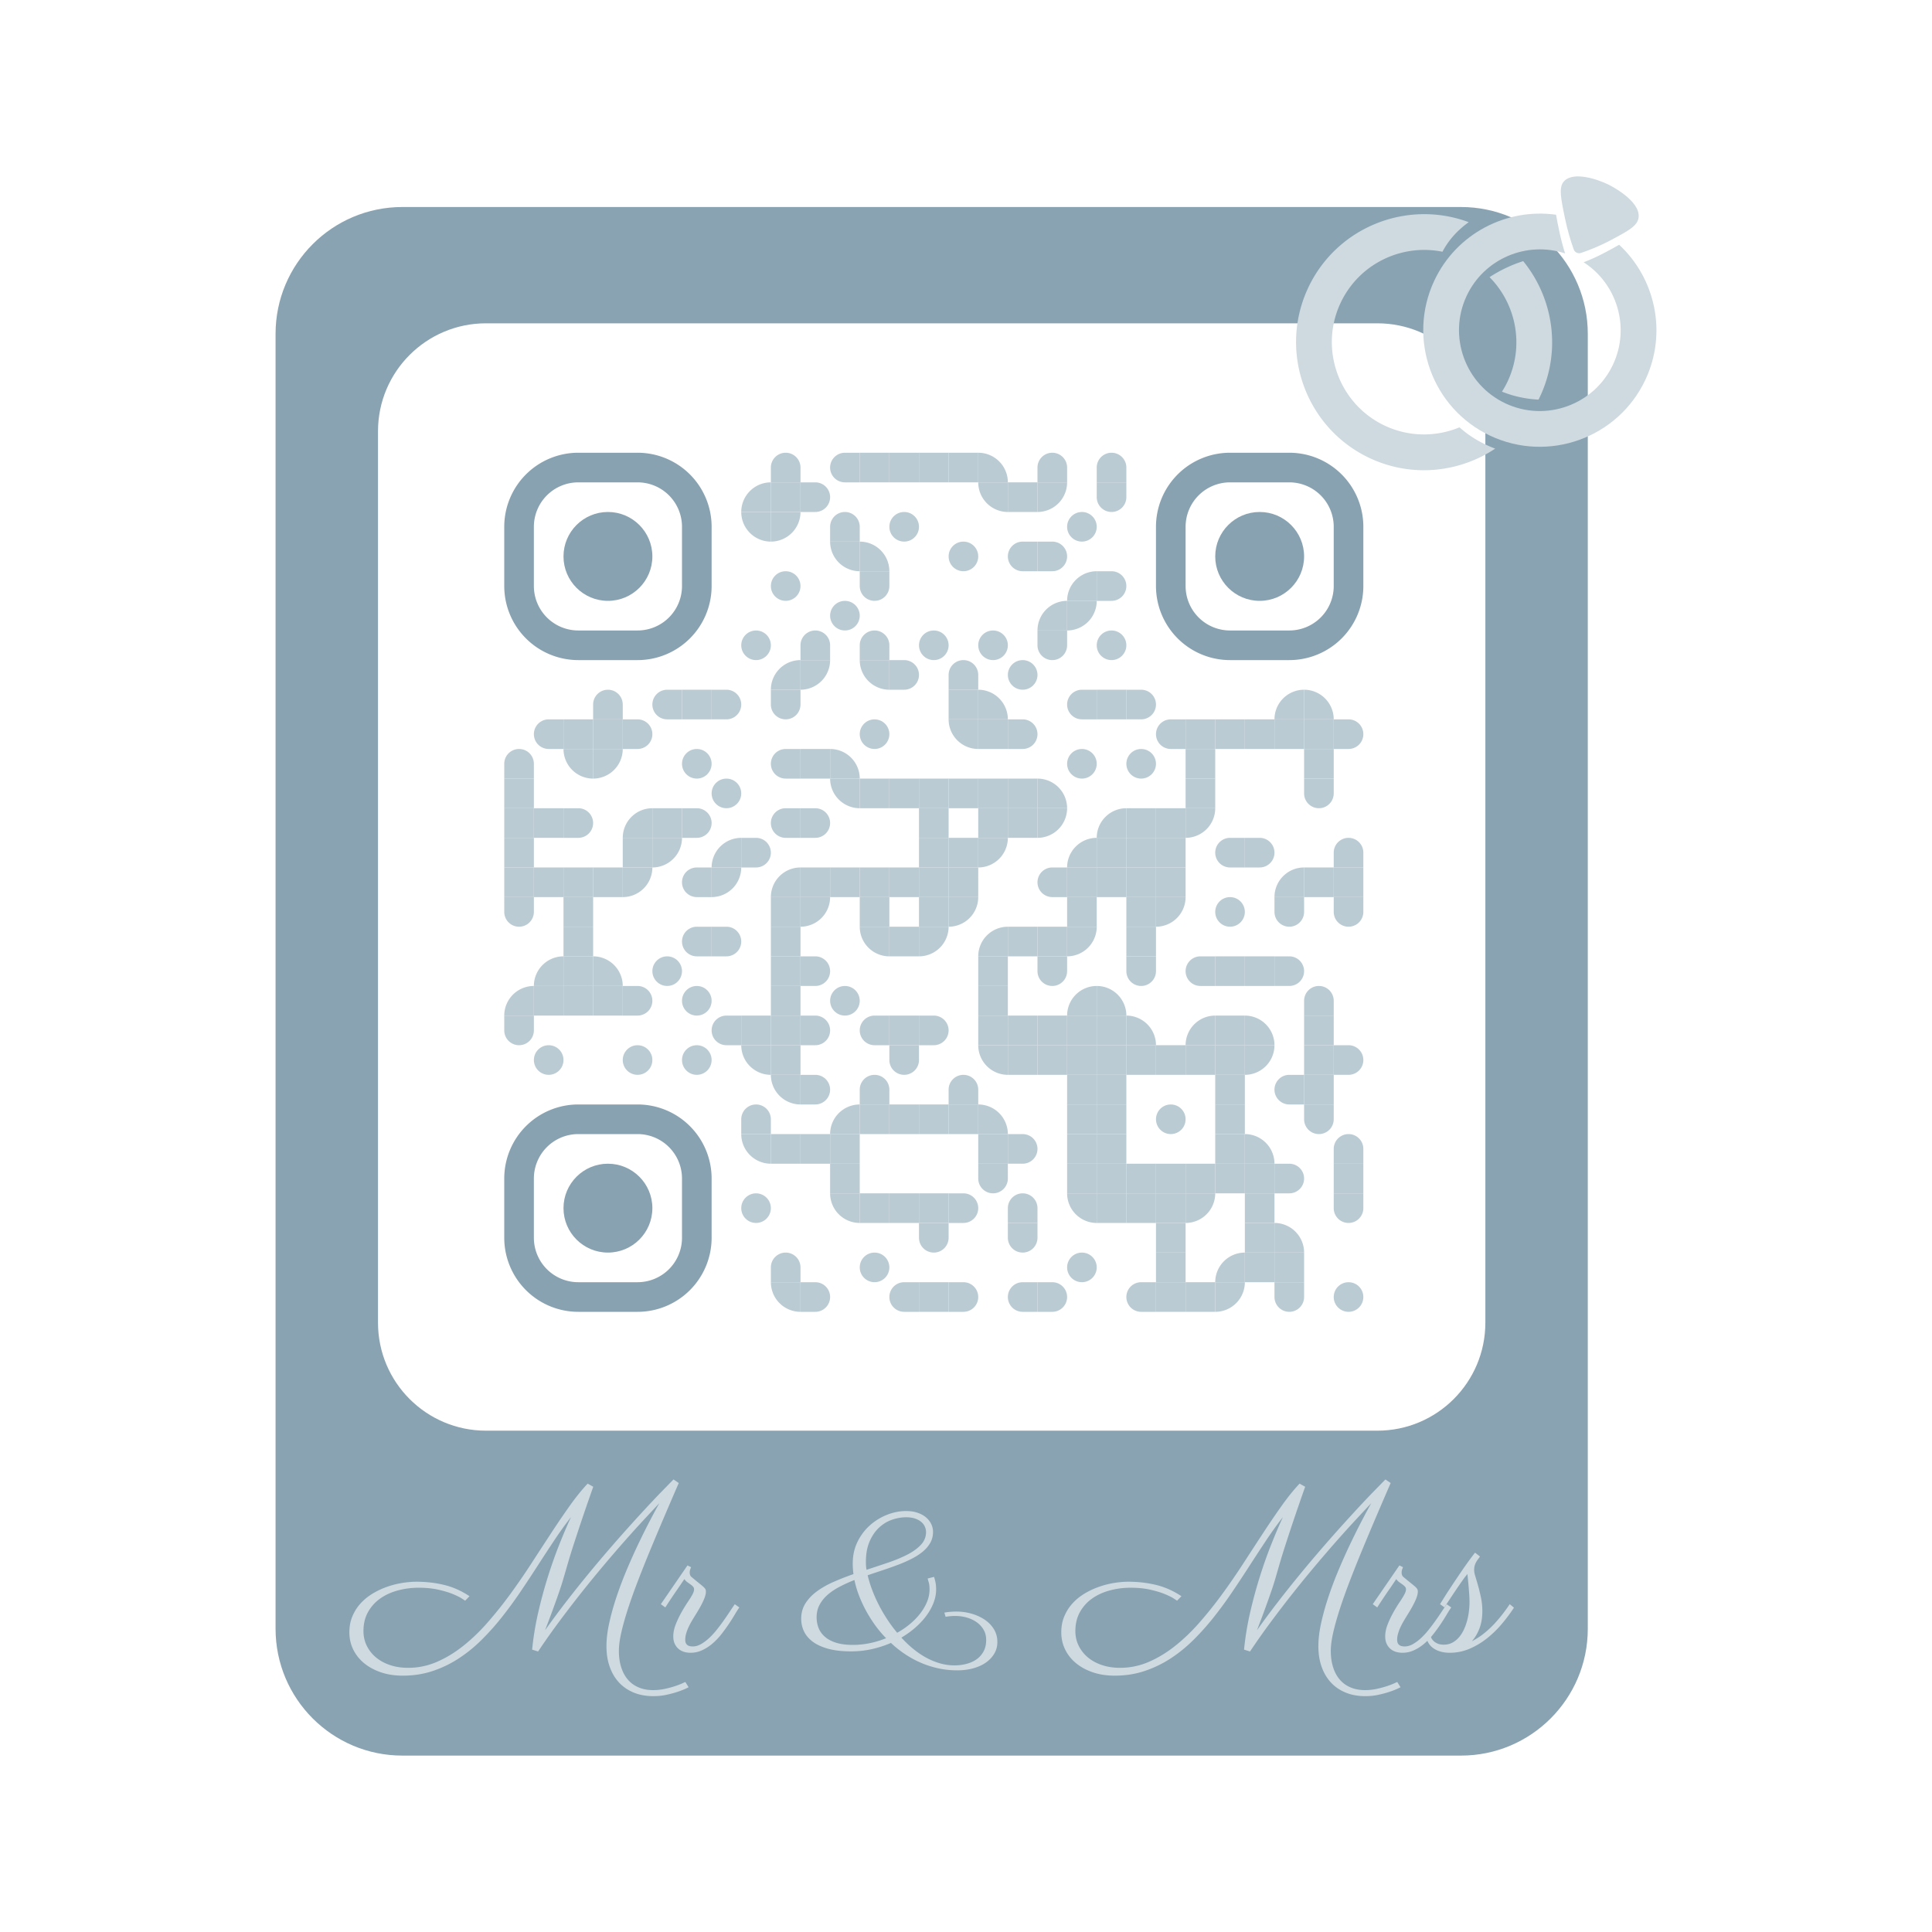 <svg id="svgQrWrapper" viewBox="0 0 300 300" xmlns="http://www.w3.org/2000/svg" xmlns:xlink="http://www.w3.org/1999/xlink" width="300" height="300" style="width: 100%; height: 100%; background-color: rgb(255, 255, 255);"><svg xmlns="http://www.w3.org/2000/svg" viewBox="0 0 1500 1500" width="300" height="300" fill="none"><g><defs><style>.cls-6wed1{fill:#cedae0}</style></defs><path d="M1134.28 160.72H312.43c-54.39 0-98.48 44.09-98.48 98.48v1005.36c0 54.39 44.09 98.48 98.48 98.48h821.85c54.39 0 98.48-44.09 98.48-98.48V259.2c0-54.39-44.09-98.48-98.48-98.48Zm18.95 866.21c0 46.31-37.53 83.84-83.83 83.84H377.32c-46.31 0-83.84-37.53-83.84-83.84V334.85c0-46.3 37.53-83.83 83.84-83.83h692.08c46.3 0 83.83 37.53 83.83 83.83v692.08Z" style="fill: rgb(137, 163, 178);"></path><path d="M534.63 1309.97c-.19.12-1.06.54-2.61 1.26s-3.58 1.5-6.09 2.34c-2.51.84-5.38 1.6-8.6 2.29-3.22.69-6.57 1.03-10.05 1.03-5.67 0-10.76-.93-15.27-2.78-4.51-1.86-8.33-4.48-11.45-7.86-3.13-3.38-5.53-7.46-7.2-12.22-1.68-4.76-2.51-10.05-2.51-15.85s.74-11.69 2.22-18.37c1.48-6.68 3.41-13.55 5.8-20.62 2.38-7.07 5.07-14.13 8.07-21.2 3-7.07 6.02-13.79 9.09-20.17 3.06-6.38 5.98-12.22 8.75-17.52 2.77-5.3 5.15-9.72 7.15-13.25-3.61 3.83-7.73 8.25-12.37 13.25-4.64 5-9.59 10.48-14.84 16.44-5.25 5.96-10.71 12.31-16.38 19.04a929.464 929.464 0 0 0-17.16 21.02 887.793 887.793 0 0 0-17.16 22.37 572.186 572.186 0 0 0-16.24 23.04l-4.64-1.44c.97-9.76 2.56-19.45 4.78-29.06s4.74-18.86 7.54-27.76c2.8-8.89 5.77-17.25 8.89-25.06 3.12-7.82 6.1-14.81 8.94-20.97-4.32 5.51-8.62 11.48-12.9 17.92-4.29 6.44-8.62 13.06-13 19.85-4.38 6.8-8.89 13.62-13.53 20.48-4.64 6.86-9.47 13.44-14.5 19.76a196.105 196.105 0 0 1-15.9 17.7c-5.57 5.48-11.5 10.24-17.78 14.28a87.485 87.485 0 0 1-20.1 9.57c-7.12 2.34-14.74 3.5-22.86 3.5-6.25 0-11.92-.87-17.01-2.61-5.09-1.74-9.46-4.12-13.1-7.14-3.64-3.02-6.44-6.57-8.41-10.64-1.96-4.07-2.95-8.47-2.95-13.2s.79-8.79 2.37-12.53 3.69-7.07 6.33-9.97c2.64-2.9 5.72-5.42 9.23-7.55 3.51-2.13 7.2-3.88 11.07-5.25 3.87-1.38 7.78-2.39 11.74-3.05 3.96-.66 7.75-.99 11.36-.99 7.47 0 14.63.82 21.46 2.47 6.83 1.65 13.4 4.57 19.72 8.76l-3.38 3.5c-.06-.06-.9-.61-2.51-1.66-1.61-1.05-3.93-2.2-6.96-3.46-3.03-1.26-6.78-2.39-11.26-3.41-4.48-1.02-9.59-1.53-15.32-1.53s-10.91.69-16.09 2.07c-5.19 1.38-9.76 3.46-13.72 6.24a31.756 31.756 0 0 0-9.52 10.51c-2.38 4.22-3.58 9.18-3.58 14.87 0 4.07.85 7.85 2.56 11.32 1.71 3.47 4.07 6.48 7.1 9.03 3.03 2.54 6.67 4.54 10.92 5.97 4.25 1.44 8.96 2.16 14.11 2.16 7.73 0 15.14-1.53 22.23-4.58s13.92-7.19 20.49-12.4c6.57-5.21 12.9-11.29 18.99-18.24a315.72 315.72 0 0 0 17.59-22.01c5.64-7.73 11.1-15.66 16.38-23.8 5.28-8.14 10.41-16 15.37-23.58 4.96-7.58 9.79-14.67 14.5-21.29 4.7-6.62 9.31-12.32 13.82-17.11l4.35 2.43c-2.84 8.03-5.28 15.08-7.35 21.15-2.06 6.08-3.85 11.42-5.36 16.03-1.51 4.61-2.8 8.59-3.87 11.95-1.06 3.35-1.98 6.35-2.75 8.98-.77 2.64-1.47 5.02-2.08 7.14-.61 2.13-1.22 4.24-1.84 6.33-.61 2.1-1.3 4.31-2.08 6.65-.77 2.34-1.71 5.05-2.8 8.13-1.1 3.09-2.38 6.65-3.87 10.69-1.48 4.04-3.29 8.82-5.41 14.33 5.41-7.6 10.97-15.09 16.67-22.46 5.7-7.37 11.39-14.49 17.06-21.38 5.67-6.89 11.23-13.47 16.67-19.76 5.44-6.29 10.6-12.13 15.46-17.52 4.86-5.39 9.34-10.29 13.43-14.69s7.65-8.16 10.68-11.27c3.03-3.11 5.4-5.54 7.1-7.28 1.71-1.74 2.59-2.63 2.66-2.69l4.06 2.78c-3.8 8.74-7.57 17.5-11.31 26.27s-7.33 17.32-10.78 25.65c-3.45 8.32-6.65 16.35-9.62 24.07-2.96 7.73-5.54 14.96-7.73 21.69-2.19 6.74-3.91 12.88-5.17 18.41-1.26 5.54-1.88 10.29-1.88 14.24 0 4.67.6 8.89 1.79 12.67 1.19 3.77 2.91 6.98 5.17 9.61 2.25 2.63 5.04 4.66 8.36 6.06 3.32 1.41 7.07 2.11 11.26 2.11 3.16 0 6.23-.33 9.23-.99 3-.66 5.65-1.38 7.97-2.16 2.32-.78 4.19-1.5 5.61-2.16 1.42-.66 2.16-.99 2.22-.99l2.51 4.04Z" class="cls-6wed1"></path><path d="M574.04 1247.99c-.97 1.32-2.11 3.1-3.43 5.34-1.32 2.25-2.85 4.67-4.59 7.28-1.74 2.61-3.66 5.25-5.75 7.95a51.642 51.642 0 0 1-6.86 7.28 35.372 35.372 0 0 1-8.07 5.3c-2.9 1.38-5.99 2.07-9.28 2.07-1.8 0-3.51-.26-5.12-.76-1.61-.51-3.03-1.3-4.25-2.38-1.22-1.08-2.19-2.41-2.9-4-.71-1.59-1.06-3.46-1.06-5.61 0-2.93.63-6 1.88-9.21 1.26-3.2 2.72-6.3 4.4-9.3 1.67-2.99 3.35-5.73 5.03-8.22 1.67-2.48 2.9-4.48 3.67-5.97.77-1.5 1.16-2.78 1.16-3.86 0-.78-.27-1.47-.82-2.07-.55-.6-1.22-1.18-2.03-1.75-.81-.57-1.64-1.17-2.51-1.8a8.448 8.448 0 0 1-2.17-2.29c-1.61 2.4-3.25 4.82-4.93 7.28-1.48 2.1-3.09 4.45-4.83 7.05-1.74 2.61-3.42 5.17-5.03 7.68l-3.48-2.52 20.68-30.09 2.8 1.35c-.13.36-.34.93-.63 1.71-.29.78-.43 1.62-.43 2.52 0 .66.11 1.3.34 1.93.23.63.69 1.21 1.4 1.75 2.58 2.16 4.61 3.82 6.09 4.99 1.48 1.17 2.56 2.1 3.24 2.78.68.69 1.09 1.26 1.26 1.71.16.45.24 1.03.24 1.75s-.13 1.59-.39 2.61c-.26 1.02-.69 2.25-1.3 3.68-.61 1.44-1.45 3.13-2.51 5.08-1.06 1.95-2.4 4.21-4.01 6.78-.97 1.56-1.92 3.13-2.85 4.72-.93 1.59-1.77 3.19-2.51 4.81a32.79 32.79 0 0 0-1.79 4.85c-.45 1.62-.68 3.17-.68 4.67 0 1.14.18 2.05.53 2.74.35.69.82 1.21 1.4 1.57s1.21.6 1.88.72c.68.12 1.34.18 1.98.18 2.13 0 4.24-.58 6.33-1.75s4.16-2.68 6.19-4.54c2.03-1.86 3.99-3.97 5.9-6.33 1.9-2.36 3.72-4.77 5.46-7.23 1.74-2.45 3.35-4.81 4.83-7.05 1.48-2.25 2.8-4.21 3.96-5.88l3.58 2.52ZM733.18 1252.03c3.09-.54 6.22-.81 9.38-.81 3.99 0 7.89.54 11.69 1.62s7.2 2.62 10.2 4.63c3 2.01 5.4 4.48 7.2 7.41 1.8 2.93 2.71 6.26 2.71 9.97 0 3.29-.79 6.29-2.37 8.98-1.58 2.69-3.75 5.01-6.52 6.96-2.77 1.95-6.06 3.44-9.86 4.49-3.8 1.05-7.93 1.57-12.37 1.57-5.16 0-10.1-.52-14.84-1.57s-9.25-2.5-13.53-4.36a77.552 77.552 0 0 1-12.27-6.69c-3.9-2.61-7.52-5.49-10.87-8.67-4.7 2.04-9.65 3.64-14.84 4.81-5.19 1.17-10.58 1.75-16.19 1.75-6.9 0-12.79-.67-17.69-2.02-4.9-1.35-8.89-3.17-11.98-5.48-3.09-2.3-5.36-4.99-6.81-8.04-1.45-3.05-2.17-6.32-2.17-9.79 0-4.49 1.11-8.49 3.33-11.99s5.2-6.62 8.94-9.34c3.74-2.72 8.05-5.17 12.95-7.32 4.9-2.16 10.02-4.16 15.37-6.02-.39-2.75-.58-5.48-.58-8.17 0-6.17 1.22-11.77 3.67-16.8 2.45-5.03 5.65-9.31 9.62-12.85a44.49 44.49 0 0 1 13.34-8.22c4.93-1.95 9.87-2.92 14.84-2.92 3.16 0 6.02.42 8.6 1.26 2.58.84 4.77 1.99 6.57 3.46 1.8 1.47 3.2 3.19 4.2 5.17s1.5 4.07 1.5 6.29c0 3.11-.69 5.91-2.08 8.4-1.39 2.49-3.29 4.75-5.7 6.78-2.42 2.04-5.25 3.89-8.51 5.57-3.25 1.68-6.77 3.23-10.54 4.67-3.77 1.44-7.68 2.83-11.74 4.18-4.06 1.35-8.12 2.71-12.18 4.09.77 3.35 1.85 6.92 3.24 10.69 1.38 3.77 3.04 7.59 4.98 11.45 1.93 3.86 4.14 7.71 6.62 11.54 2.48 3.83 5.17 7.49 8.07 10.96 3.67-2.04 7.04-4.34 10.1-6.92 3.06-2.57 5.7-5.31 7.93-8.22 2.22-2.9 3.96-5.91 5.22-9.03 1.26-3.11 1.88-6.26 1.88-9.43 0-2.39-.23-4.31-.68-5.75-.45-1.44-.71-2.36-.77-2.78l4.93-1.26c.26.66.6 1.86 1.01 3.59.42 1.74.63 3.83.63 6.29 0 3.29-.64 6.65-1.93 10.06s-3.11 6.74-5.46 9.97c-2.35 3.23-5.19 6.32-8.51 9.25-3.32 2.93-7.01 5.6-11.07 7.99 2.83 3.11 5.85 5.99 9.04 8.62s6.52 4.91 10 6.83a52.78 52.78 0 0 0 10.78 4.49c3.7 1.08 7.52 1.62 11.45 1.62 3.22 0 6.31-.39 9.28-1.17 2.96-.78 5.57-1.96 7.83-3.55 2.25-1.59 4.06-3.62 5.41-6.11 1.35-2.49 2.03-5.43 2.03-8.85 0-3.05-.68-5.73-2.03-8.04-1.35-2.3-3.16-4.25-5.41-5.84-2.26-1.59-4.82-2.78-7.68-3.59-2.87-.81-5.85-1.21-8.94-1.21-1.35 0-2.66.06-3.91.18-1.26.12-2.43.27-3.53.45l-.97-3.23Zm-69.78-25.33c-4.06 1.62-7.88 3.35-11.45 5.21-3.58 1.86-6.69 3.94-9.33 6.24-2.64 2.31-4.74 4.9-6.28 7.77s-2.32 6.11-2.32 9.7c0 3.05.53 5.88 1.59 8.49 1.06 2.61 2.74 4.88 5.03 6.83 2.29 1.95 5.2 3.46 8.75 4.54 3.54 1.08 7.8 1.62 12.76 1.62 4.38 0 8.76-.45 13.14-1.35 4.38-.9 8.6-2.19 12.66-3.86-3.22-3.29-6.15-6.8-8.8-10.51-2.64-3.71-4.99-7.5-7.06-11.36-2.06-3.86-3.83-7.75-5.32-11.68-1.48-3.92-2.61-7.8-3.38-11.63Zm55.57-37.28c0-1.38-.31-2.75-.92-4.13-.61-1.38-1.55-2.61-2.8-3.68s-2.87-1.95-4.83-2.61c-1.97-.66-4.27-.99-6.91-.99-3.61 0-7.27.64-10.97 1.93-3.71 1.29-7.06 3.32-10.05 6.11s-5.45 6.38-7.35 10.78c-1.9 4.4-2.85 9.69-2.85 15.85 0 .96.03 1.95.1 2.96.06 1.02.19 2.07.39 3.14 5.86-1.92 11.57-3.82 17.11-5.7 5.54-1.89 10.47-3.95 14.79-6.2 4.32-2.25 7.78-4.77 10.39-7.59 2.61-2.81 3.91-6.11 3.91-9.88ZM1087.36 1309.97c-.19.12-1.06.54-2.61 1.26-1.55.72-3.58 1.5-6.09 2.34-2.51.84-5.38 1.6-8.6 2.29-3.22.69-6.57 1.03-10.05 1.03-5.67 0-10.76-.93-15.27-2.78-4.51-1.86-8.33-4.48-11.45-7.86-3.13-3.38-5.53-7.46-7.2-12.22-1.68-4.76-2.51-10.05-2.51-15.85s.74-11.69 2.22-18.37c1.48-6.68 3.41-13.55 5.8-20.62 2.38-7.07 5.07-14.13 8.07-21.2 3-7.07 6.02-13.79 9.09-20.17 3.06-6.38 5.98-12.22 8.75-17.52 2.77-5.3 5.15-9.72 7.15-13.25-3.61 3.83-7.73 8.25-12.37 13.25-4.64 5-9.59 10.48-14.84 16.44-5.25 5.96-10.71 12.31-16.38 19.04a929.464 929.464 0 0 0-17.16 21.02 887.793 887.793 0 0 0-17.16 22.37 572.186 572.186 0 0 0-16.24 23.04l-4.64-1.44c.97-9.76 2.56-19.45 4.78-29.06s4.74-18.86 7.54-27.76c2.8-8.89 5.77-17.25 8.89-25.06 3.12-7.82 6.1-14.81 8.94-20.97-4.32 5.51-8.62 11.48-12.9 17.92-4.29 6.44-8.62 13.06-13 19.85-4.38 6.8-8.89 13.62-13.53 20.48-4.64 6.86-9.47 13.44-14.5 19.76a196.105 196.105 0 0 1-15.9 17.7c-5.57 5.48-11.5 10.24-17.78 14.28a87.485 87.485 0 0 1-20.1 9.57c-7.12 2.34-14.74 3.5-22.86 3.5-6.25 0-11.92-.87-17.01-2.61-5.09-1.74-9.46-4.12-13.1-7.14-3.64-3.02-6.44-6.57-8.41-10.64-1.96-4.07-2.95-8.47-2.95-13.2s.79-8.79 2.37-12.53 3.69-7.07 6.33-9.97c2.64-2.9 5.72-5.42 9.23-7.55 3.51-2.13 7.2-3.88 11.07-5.25 3.87-1.38 7.78-2.39 11.74-3.05 3.96-.66 7.75-.99 11.36-.99 7.47 0 14.63.82 21.46 2.47 6.83 1.65 13.4 4.57 19.72 8.76l-3.38 3.5c-.06-.06-.9-.61-2.51-1.66-1.61-1.05-3.93-2.2-6.96-3.46-3.03-1.26-6.78-2.39-11.26-3.41-4.48-1.02-9.59-1.53-15.32-1.53s-10.91.69-16.09 2.07c-5.19 1.38-9.76 3.46-13.72 6.24a31.756 31.756 0 0 0-9.52 10.51c-2.38 4.22-3.58 9.18-3.58 14.87 0 4.07.85 7.85 2.56 11.32 1.71 3.47 4.07 6.48 7.1 9.03 3.03 2.54 6.67 4.54 10.92 5.97 4.25 1.44 8.96 2.16 14.11 2.16 7.73 0 15.14-1.53 22.23-4.58s13.92-7.19 20.49-12.4c6.57-5.21 12.9-11.29 18.99-18.24a315.72 315.72 0 0 0 17.59-22.01c5.64-7.73 11.1-15.66 16.38-23.8 5.28-8.14 10.41-16 15.37-23.58 4.96-7.58 9.79-14.67 14.5-21.29 4.7-6.62 9.31-12.32 13.82-17.11l4.35 2.43c-2.84 8.03-5.28 15.08-7.35 21.15-2.06 6.08-3.85 11.42-5.36 16.03-1.51 4.61-2.8 8.59-3.87 11.95-1.06 3.35-1.98 6.35-2.75 8.98-.77 2.64-1.47 5.02-2.08 7.14-.61 2.13-1.22 4.24-1.84 6.33-.61 2.1-1.3 4.31-2.08 6.65s-1.71 5.05-2.8 8.13c-1.1 3.09-2.38 6.65-3.87 10.69-1.48 4.04-3.29 8.82-5.41 14.33 5.41-7.6 10.97-15.09 16.67-22.46 5.7-7.37 11.39-14.49 17.06-21.38 5.67-6.89 11.23-13.47 16.67-19.76 5.44-6.29 10.6-12.13 15.46-17.52 4.86-5.39 9.34-10.29 13.43-14.69s7.65-8.16 10.68-11.27c3.03-3.11 5.4-5.54 7.1-7.28 1.71-1.74 2.59-2.63 2.66-2.69l4.06 2.78c-3.8 8.74-7.57 17.5-11.31 26.27s-7.33 17.32-10.78 25.65c-3.45 8.32-6.65 16.35-9.62 24.07-2.96 7.73-5.54 14.96-7.73 21.69-2.19 6.74-3.91 12.88-5.17 18.41-1.26 5.54-1.88 10.29-1.88 14.24 0 4.67.6 8.89 1.79 12.67 1.19 3.77 2.91 6.98 5.17 9.61 2.25 2.63 5.04 4.66 8.36 6.06 3.32 1.41 7.07 2.11 11.26 2.11 3.16 0 6.23-.33 9.23-.99 3-.66 5.65-1.38 7.97-2.16 2.32-.78 4.19-1.5 5.61-2.16 1.42-.66 2.16-.99 2.22-.99l2.51 4.04Z" class="cls-6wed1"></path><path d="M1126.77 1247.99c-.97 1.32-2.11 3.1-3.43 5.34-1.32 2.25-2.85 4.67-4.59 7.28-1.74 2.61-3.66 5.25-5.75 7.95a51.642 51.642 0 0 1-6.86 7.28 35.372 35.372 0 0 1-8.07 5.3c-2.9 1.38-5.99 2.07-9.28 2.07-1.8 0-3.51-.26-5.12-.76-1.61-.51-3.03-1.3-4.25-2.38-1.22-1.08-2.19-2.41-2.9-4-.71-1.59-1.06-3.46-1.06-5.61 0-2.93.63-6 1.88-9.21 1.26-3.2 2.72-6.3 4.4-9.3 1.67-2.99 3.35-5.73 5.03-8.22 1.67-2.48 2.9-4.48 3.67-5.97.77-1.5 1.16-2.78 1.16-3.86 0-.78-.27-1.47-.82-2.07-.55-.6-1.22-1.18-2.03-1.75-.81-.57-1.64-1.17-2.51-1.8s-1.59-1.39-2.17-2.29c-1.61 2.4-3.25 4.82-4.93 7.28-1.48 2.1-3.09 4.45-4.83 7.05-1.74 2.61-3.42 5.17-5.03 7.68l-3.48-2.52 20.68-30.09 2.8 1.35c-.13.36-.34.93-.63 1.71-.29.78-.43 1.62-.43 2.52 0 .66.11 1.3.34 1.93.23.63.69 1.21 1.4 1.75 2.58 2.16 4.61 3.82 6.09 4.99 1.48 1.17 2.56 2.1 3.24 2.78.68.69 1.09 1.26 1.26 1.71.16.45.24 1.03.24 1.75s-.13 1.59-.39 2.61c-.26 1.02-.69 2.25-1.3 3.68-.61 1.44-1.45 3.13-2.51 5.08-1.06 1.95-2.4 4.21-4.01 6.78-.97 1.56-1.92 3.13-2.85 4.72-.93 1.59-1.77 3.19-2.51 4.81a32.79 32.79 0 0 0-1.79 4.85c-.45 1.62-.68 3.17-.68 4.67 0 1.14.18 2.05.53 2.74.35.69.82 1.21 1.4 1.57s1.21.6 1.88.72c.68.12 1.34.18 1.98.18 2.13 0 4.24-.58 6.33-1.75s4.16-2.68 6.19-4.54c2.03-1.86 3.99-3.97 5.9-6.33 1.9-2.36 3.72-4.77 5.46-7.23 1.74-2.45 3.35-4.81 4.83-7.05 1.48-2.25 2.8-4.21 3.96-5.88l3.58 2.52Z" class="cls-6wed1"></path><path d="M1147.82 1210.22c-.52.63-1.01 1.35-1.5 2.16-.48.81-.9 1.75-1.26 2.83-.35 1.08-.53 2.37-.53 3.86 0 1.26.34 2.96 1.01 5.12.68 2.16 1.4 4.63 2.17 7.41.77 2.78 1.5 5.81 2.17 9.07.68 3.26 1.01 6.63 1.01 10.11 0 5.09-.74 9.58-2.22 13.47-1.48 3.89-3.45 7.22-5.9 9.97 5.03-2.52 9.96-6.12 14.79-10.82 4.83-4.7 9.7-10.67 14.59-17.92l3.29 2.69c-2.77 4.25-5.91 8.46-9.42 12.62-3.51 4.16-7.36 7.9-11.55 11.23-4.19 3.32-8.7 6.02-13.53 8.08s-9.96 3.1-15.37 3.1c-4.83 0-8.91-1.06-12.23-3.19-3.32-2.13-5.36-5.31-6.14-9.57l3.48-.63c0 .36.18.94.53 1.75.35.81.92 1.6 1.69 2.38.77.78 1.82 1.47 3.14 2.07 1.32.6 2.95.9 4.88.9 2.58 0 4.86-.55 6.86-1.66 2-1.11 3.74-2.56 5.22-4.36 1.48-1.8 2.74-3.85 3.77-6.15 1.03-2.3 1.85-4.69 2.46-7.14.61-2.45 1.05-4.85 1.3-7.19.26-2.34.39-4.46.39-6.38s-.08-4.04-.24-6.38c-.16-2.34-.34-4.57-.53-6.69-.19-2.13-.37-3.98-.53-5.57-.16-1.59-.24-2.62-.24-3.1v-.18c-.84.84-1.84 2.07-3 3.68s-2.4 3.38-3.72 5.3c-1.32 1.92-2.64 3.86-3.96 5.84-1.32 1.98-2.51 3.77-3.58 5.39s-1.93 2.95-2.61 4c-.68 1.05-1.01 1.6-1.01 1.66l-3.48-2.52c.06-.06.87-1.35 2.42-3.86 1.55-2.52 3.59-5.7 6.14-9.57 2.54-3.86 5.43-8.14 8.65-12.85a298.4 298.4 0 0 1 9.96-13.7l3.87 2.96c-.32.54-.74 1.12-1.26 1.75ZM1133.16 331.76c-18.01 7.49-38.98 7.67-57.98-1.26-35.75-16.81-51.16-59.57-34.35-95.32 14.32-30.46 47.48-46.13 79.09-39.72 4.78-9.16 11.9-16.9 20.4-22.96-47.91-17.86-102.48 3.79-124.62 50.87-23.32 49.6-1.95 108.94 47.66 132.26 32.63 15.35 69.48 11.34 97.51-7.32-10.2-3.81-19.75-9.33-27.72-16.54ZM1182.61 202.75c-9.16 2.9-17.99 7.12-26.13 12.43 20.59 20.77 27.18 53 14.03 80.97-1.3 2.77-2.78 5.41-4.38 7.93 9.06 3.66 18.66 5.69 28.38 6.2.38-.77.76-1.54 1.13-2.32 16.8-35.72 10.39-76.48-13.02-105.21Z" class="cls-6wed1"></path><path d="M1257.11 190.02c-2.99 1.77-6.62 3.71-10.92 6-6.03 3.21-11.68 5.69-16.65 7.61 26.03 16.75 36.31 50.7 22.78 79.46-14.73 31.32-52.19 44.82-83.51 30.09-31.32-14.73-44.82-52.19-30.09-83.51 13.63-28.98 46.73-42.7 76.41-32.92-1.61-5.11-3.21-10.97-4.57-17.49-1.01-4.86-1.87-9.01-2.45-12.55-38.25-5.34-77.23 14.39-94.51 51.14-21.24 45.18-1.77 99.21 43.4 120.45 45.18 21.24 99.21 1.77 120.45-43.4 17.17-36.51 7.74-78.79-20.34-104.88Z" class="cls-6wed1"></path><path d="M1272.2 168.8c1.57-13-22.29-24.95-23.31-25.45-8.48-4.14-26.93-10.42-34.4-2.82-4.43 4.5-2.81 12.77.59 29.11 1.99 9.54 4.5 17.69 6.79 24.09.79 2.2 3.3 3.41 5.52 2.67 6.25-2.08 14.38-5.24 23.33-10 13.78-7.34 20.69-11.03 21.48-17.6Z" class="cls-6wed1"></path><g transform="translate(380, 340)scale(2.3)" fill="none"><svg width="300" height="300"><style>.background-color{ fill: #fff; }.dot-color{ fill: #bbcbd3; }.corners-square-color-0-0{ fill: #88a2b1; }.corners-dot-color-0-0{ fill: #88a2b1; }.corners-square-color-1-0{ fill: #88a2b1; }.corners-dot-color-1-0{ fill: #88a2b1; }.corners-square-color-0-1{ fill: #88a2b1; }.corners-dot-color-0-1{ fill: #88a2b1; }</style><defs></defs><g class="dot-color"><path d="M 5 105v 10h 5a 5 5, 0, 0, 0, 0 -10" transform="rotate(-90,10,110)"></path><rect x="5" y="115" width="10" height="10" transform="rotate(0,10,120)"></rect><rect x="5" y="125" width="10" height="10" transform="rotate(0,10,130)"></rect><rect x="5" y="135" width="10" height="10" transform="rotate(0,10,140)"></rect><rect x="5" y="145" width="10" height="10" transform="rotate(0,10,150)"></rect><path d="M 5 155v 10h 5a 5 5, 0, 0, 0, 0 -10" transform="rotate(90,10,160)"></path><path d="M 5 185v 10h 10a 10 10, 0, 0, 0, -10 -10" transform="rotate(-90,10,190)"></path><path d="M 5 195v 10h 5a 5 5, 0, 0, 0, 0 -10" transform="rotate(90,10,200)"></path><path d="M 15 95v 10h 5a 5 5, 0, 0, 0, 0 -10" transform="rotate(180,20,100)"></path><rect x="15" y="125" width="10" height="10" transform="rotate(0,20,130)"></rect><rect x="15" y="145" width="10" height="10" transform="rotate(0,20,150)"></rect><path d="M 15 175v 10h 10a 10 10, 0, 0, 0, -10 -10" transform="rotate(-90,20,180)"></path><rect x="15" y="185" width="10" height="10" transform="rotate(0,20,190)"></rect><circle cx="20" cy="210" r="5" transform="rotate(0,20,210)"></circle><rect x="25" y="95" width="10" height="10" transform="rotate(0,30,100)"></rect><path d="M 25 105v 10h 10a 10 10, 0, 0, 0, -10 -10" transform="rotate(180,30,110)"></path><path d="M 25 125v 10h 5a 5 5, 0, 0, 0, 0 -10" transform="rotate(0,30,130)"></path><rect x="25" y="145" width="10" height="10" transform="rotate(0,30,150)"></rect><rect x="25" y="155" width="10" height="10" transform="rotate(0,30,160)"></rect><rect x="25" y="165" width="10" height="10" transform="rotate(0,30,170)"></rect><rect x="25" y="175" width="10" height="10" transform="rotate(0,30,180)"></rect><rect x="25" y="185" width="10" height="10" transform="rotate(0,30,190)"></rect><path d="M 35 85v 10h 5a 5 5, 0, 0, 0, 0 -10" transform="rotate(-90,40,90)"></path><rect x="35" y="95" width="10" height="10" transform="rotate(0,40,100)"></rect><path d="M 35 105v 10h 10a 10 10, 0, 0, 0, -10 -10" transform="rotate(90,40,110)"></path><rect x="35" y="145" width="10" height="10" transform="rotate(0,40,150)"></rect><path d="M 35 175v 10h 10a 10 10, 0, 0, 0, -10 -10" transform="rotate(0,40,180)"></path><rect x="35" y="185" width="10" height="10" transform="rotate(0,40,190)"></rect><path d="M 45 95v 10h 5a 5 5, 0, 0, 0, 0 -10" transform="rotate(0,50,100)"></path><path d="M 45 125v 10h 10a 10 10, 0, 0, 0, -10 -10" transform="rotate(-90,50,130)"></path><rect x="45" y="135" width="10" height="10" transform="rotate(0,50,140)"></rect><path d="M 45 145v 10h 10a 10 10, 0, 0, 0, -10 -10" transform="rotate(90,50,150)"></path><path d="M 45 185v 10h 5a 5 5, 0, 0, 0, 0 -10" transform="rotate(0,50,190)"></path><circle cx="50" cy="210" r="5" transform="rotate(0,50,210)"></circle><path d="M 55 85v 10h 5a 5 5, 0, 0, 0, 0 -10" transform="rotate(180,60,90)"></path><rect x="55" y="125" width="10" height="10" transform="rotate(0,60,130)"></rect><path d="M 55 135v 10h 10a 10 10, 0, 0, 0, -10 -10" transform="rotate(90,60,140)"></path><circle cx="60" cy="180" r="5" transform="rotate(0,60,180)"></circle><rect x="65" y="85" width="10" height="10" transform="rotate(0,70,90)"></rect><circle cx="70" cy="110" r="5" transform="rotate(0,70,110)"></circle><path d="M 65 125v 10h 5a 5 5, 0, 0, 0, 0 -10" transform="rotate(0,70,130)"></path><path d="M 65 145v 10h 5a 5 5, 0, 0, 0, 0 -10" transform="rotate(180,70,150)"></path><path d="M 65 165v 10h 5a 5 5, 0, 0, 0, 0 -10" transform="rotate(180,70,170)"></path><circle cx="70" cy="190" r="5" transform="rotate(0,70,190)"></circle><circle cx="70" cy="210" r="5" transform="rotate(0,70,210)"></circle><path d="M 75 85v 10h 5a 5 5, 0, 0, 0, 0 -10" transform="rotate(0,80,90)"></path><circle cx="80" cy="120" r="5" transform="rotate(0,80,120)"></circle><path d="M 75 135v 10h 10a 10 10, 0, 0, 0, -10 -10" transform="rotate(-90,80,140)"></path><path d="M 75 145v 10h 10a 10 10, 0, 0, 0, -10 -10" transform="rotate(90,80,150)"></path><path d="M 75 165v 10h 5a 5 5, 0, 0, 0, 0 -10" transform="rotate(0,80,170)"></path><path d="M 75 195v 10h 5a 5 5, 0, 0, 0, 0 -10" transform="rotate(180,80,200)"></path><path d="M 85 15v 10h 10a 10 10, 0, 0, 0, -10 -10" transform="rotate(-90,90,20)"></path><path d="M 85 25v 10h 10a 10 10, 0, 0, 0, -10 -10" transform="rotate(180,90,30)"></path><circle cx="90" cy="70" r="5" transform="rotate(0,90,70)"></circle><path d="M 85 135v 10h 5a 5 5, 0, 0, 0, 0 -10" transform="rotate(0,90,140)"></path><rect x="85" y="195" width="10" height="10" transform="rotate(0,90,200)"></rect><path d="M 85 205v 10h 10a 10 10, 0, 0, 0, -10 -10" transform="rotate(180,90,210)"></path><path d="M 85 225v 10h 5a 5 5, 0, 0, 0, 0 -10" transform="rotate(-90,90,230)"></path><path d="M 85 235v 10h 10a 10 10, 0, 0, 0, -10 -10" transform="rotate(180,90,240)"></path><circle cx="90" cy="260" r="5" transform="rotate(0,90,260)"></circle><path d="M 95 5v 10h 5a 5 5, 0, 0, 0, 0 -10" transform="rotate(-90,100,10)"></path><rect x="95" y="15" width="10" height="10" transform="rotate(0,100,20)"></rect><path d="M 95 25v 10h 10a 10 10, 0, 0, 0, -10 -10" transform="rotate(90,100,30)"></path><circle cx="100" cy="50" r="5" transform="rotate(0,100,50)"></circle><path d="M 95 75v 10h 10a 10 10, 0, 0, 0, -10 -10" transform="rotate(-90,100,80)"></path><path d="M 95 85v 10h 5a 5 5, 0, 0, 0, 0 -10" transform="rotate(90,100,90)"></path><path d="M 95 105v 10h 5a 5 5, 0, 0, 0, 0 -10" transform="rotate(180,100,110)"></path><path d="M 95 125v 10h 5a 5 5, 0, 0, 0, 0 -10" transform="rotate(180,100,130)"></path><path d="M 95 145v 10h 10a 10 10, 0, 0, 0, -10 -10" transform="rotate(-90,100,150)"></path><rect x="95" y="155" width="10" height="10" transform="rotate(0,100,160)"></rect><rect x="95" y="165" width="10" height="10" transform="rotate(0,100,170)"></rect><rect x="95" y="175" width="10" height="10" transform="rotate(0,100,180)"></rect><rect x="95" y="185" width="10" height="10" transform="rotate(0,100,190)"></rect><rect x="95" y="195" width="10" height="10" transform="rotate(0,100,200)"></rect><rect x="95" y="205" width="10" height="10" transform="rotate(0,100,210)"></rect><path d="M 95 215v 10h 10a 10 10, 0, 0, 0, -10 -10" transform="rotate(180,100,220)"></path><rect x="95" y="235" width="10" height="10" transform="rotate(0,100,240)"></rect><path d="M 95 275v 10h 5a 5 5, 0, 0, 0, 0 -10" transform="rotate(-90,100,280)"></path><path d="M 95 285v 10h 10a 10 10, 0, 0, 0, -10 -10" transform="rotate(180,100,290)"></path><path d="M 105 15v 10h 5a 5 5, 0, 0, 0, 0 -10" transform="rotate(0,110,20)"></path><path d="M 105 65v 10h 5a 5 5, 0, 0, 0, 0 -10" transform="rotate(-90,110,70)"></path><path d="M 105 75v 10h 10a 10 10, 0, 0, 0, -10 -10" transform="rotate(90,110,80)"></path><rect x="105" y="105" width="10" height="10" transform="rotate(0,110,110)"></rect><path d="M 105 125v 10h 5a 5 5, 0, 0, 0, 0 -10" transform="rotate(0,110,130)"></path><rect x="105" y="145" width="10" height="10" transform="rotate(0,110,150)"></rect><path d="M 105 155v 10h 10a 10 10, 0, 0, 0, -10 -10" transform="rotate(90,110,160)"></path><path d="M 105 175v 10h 5a 5 5, 0, 0, 0, 0 -10" transform="rotate(0,110,180)"></path><path d="M 105 195v 10h 5a 5 5, 0, 0, 0, 0 -10" transform="rotate(0,110,200)"></path><path d="M 105 215v 10h 5a 5 5, 0, 0, 0, 0 -10" transform="rotate(0,110,220)"></path><rect x="105" y="235" width="10" height="10" transform="rotate(0,110,240)"></rect><path d="M 105 285v 10h 5a 5 5, 0, 0, 0, 0 -10" transform="rotate(0,110,290)"></path><path d="M 115 5v 10h 5a 5 5, 0, 0, 0, 0 -10" transform="rotate(180,120,10)"></path><path d="M 115 25v 10h 5a 5 5, 0, 0, 0, 0 -10" transform="rotate(-90,120,30)"></path><path d="M 115 35v 10h 10a 10 10, 0, 0, 0, -10 -10" transform="rotate(180,120,40)"></path><circle cx="120" cy="60" r="5" transform="rotate(0,120,60)"></circle><path d="M 115 105v 10h 10a 10 10, 0, 0, 0, -10 -10" transform="rotate(0,120,110)"></path><path d="M 115 115v 10h 10a 10 10, 0, 0, 0, -10 -10" transform="rotate(180,120,120)"></path><rect x="115" y="145" width="10" height="10" transform="rotate(0,120,150)"></rect><circle cx="120" cy="190" r="5" transform="rotate(0,120,190)"></circle><path d="M 115 225v 10h 10a 10 10, 0, 0, 0, -10 -10" transform="rotate(-90,120,230)"></path><rect x="115" y="235" width="10" height="10" transform="rotate(0,120,240)"></rect><rect x="115" y="245" width="10" height="10" transform="rotate(0,120,250)"></rect><path d="M 115 255v 10h 10a 10 10, 0, 0, 0, -10 -10" transform="rotate(180,120,260)"></path><rect x="125" y="5" width="10" height="10" transform="rotate(0,130,10)"></rect><path d="M 125 35v 10h 10a 10 10, 0, 0, 0, -10 -10" transform="rotate(0,130,40)"></path><path d="M 125 45v 10h 5a 5 5, 0, 0, 0, 0 -10" transform="rotate(90,130,50)"></path><path d="M 125 65v 10h 5a 5 5, 0, 0, 0, 0 -10" transform="rotate(-90,130,70)"></path><path d="M 125 75v 10h 10a 10 10, 0, 0, 0, -10 -10" transform="rotate(180,130,80)"></path><circle cx="130" cy="100" r="5" transform="rotate(0,130,100)"></circle><rect x="125" y="115" width="10" height="10" transform="rotate(0,130,120)"></rect><rect x="125" y="145" width="10" height="10" transform="rotate(0,130,150)"></rect><rect x="125" y="155" width="10" height="10" transform="rotate(0,130,160)"></rect><path d="M 125 165v 10h 10a 10 10, 0, 0, 0, -10 -10" transform="rotate(180,130,170)"></path><path d="M 125 195v 10h 5a 5 5, 0, 0, 0, 0 -10" transform="rotate(180,130,200)"></path><path d="M 125 215v 10h 5a 5 5, 0, 0, 0, 0 -10" transform="rotate(-90,130,220)"></path><rect x="125" y="225" width="10" height="10" transform="rotate(0,130,230)"></rect><rect x="125" y="255" width="10" height="10" transform="rotate(0,130,260)"></rect><circle cx="130" cy="280" r="5" transform="rotate(0,130,280)"></circle><rect x="135" y="5" width="10" height="10" transform="rotate(0,140,10)"></rect><circle cx="140" cy="30" r="5" transform="rotate(0,140,30)"></circle><path d="M 135 75v 10h 5a 5 5, 0, 0, 0, 0 -10" transform="rotate(0,140,80)"></path><rect x="135" y="115" width="10" height="10" transform="rotate(0,140,120)"></rect><rect x="135" y="145" width="10" height="10" transform="rotate(0,140,150)"></rect><rect x="135" y="165" width="10" height="10" transform="rotate(0,140,170)"></rect><rect x="135" y="195" width="10" height="10" transform="rotate(0,140,200)"></rect><path d="M 135 205v 10h 5a 5 5, 0, 0, 0, 0 -10" transform="rotate(90,140,210)"></path><rect x="135" y="225" width="10" height="10" transform="rotate(0,140,230)"></rect><rect x="135" y="255" width="10" height="10" transform="rotate(0,140,260)"></rect><path d="M 135 285v 10h 5a 5 5, 0, 0, 0, 0 -10" transform="rotate(180,140,290)"></path><rect x="145" y="5" width="10" height="10" transform="rotate(0,150,10)"></rect><circle cx="150" cy="70" r="5" transform="rotate(0,150,70)"></circle><rect x="145" y="115" width="10" height="10" transform="rotate(0,150,120)"></rect><rect x="145" y="125" width="10" height="10" transform="rotate(0,150,130)"></rect><rect x="145" y="135" width="10" height="10" transform="rotate(0,150,140)"></rect><rect x="145" y="145" width="10" height="10" transform="rotate(0,150,150)"></rect><rect x="145" y="155" width="10" height="10" transform="rotate(0,150,160)"></rect><path d="M 145 165v 10h 10a 10 10, 0, 0, 0, -10 -10" transform="rotate(90,150,170)"></path><path d="M 145 195v 10h 5a 5 5, 0, 0, 0, 0 -10" transform="rotate(0,150,200)"></path><rect x="145" y="225" width="10" height="10" transform="rotate(0,150,230)"></rect><rect x="145" y="255" width="10" height="10" transform="rotate(0,150,260)"></rect><path d="M 145 265v 10h 5a 5 5, 0, 0, 0, 0 -10" transform="rotate(90,150,270)"></path><rect x="145" y="285" width="10" height="10" transform="rotate(0,150,290)"></rect><rect x="155" y="5" width="10" height="10" transform="rotate(0,160,10)"></rect><circle cx="160" cy="40" r="5" transform="rotate(0,160,40)"></circle><path d="M 155 75v 10h 5a 5 5, 0, 0, 0, 0 -10" transform="rotate(-90,160,80)"></path><rect x="155" y="85" width="10" height="10" transform="rotate(0,160,90)"></rect><path d="M 155 95v 10h 10a 10 10, 0, 0, 0, -10 -10" transform="rotate(180,160,100)"></path><rect x="155" y="115" width="10" height="10" transform="rotate(0,160,120)"></rect><rect x="155" y="135" width="10" height="10" transform="rotate(0,160,140)"></rect><rect x="155" y="145" width="10" height="10" transform="rotate(0,160,150)"></rect><path d="M 155 155v 10h 10a 10 10, 0, 0, 0, -10 -10" transform="rotate(90,160,160)"></path><path d="M 155 215v 10h 5a 5 5, 0, 0, 0, 0 -10" transform="rotate(-90,160,220)"></path><rect x="155" y="225" width="10" height="10" transform="rotate(0,160,230)"></rect><path d="M 155 255v 10h 5a 5 5, 0, 0, 0, 0 -10" transform="rotate(0,160,260)"></path><path d="M 155 285v 10h 5a 5 5, 0, 0, 0, 0 -10" transform="rotate(0,160,290)"></path><path d="M 165 5v 10h 10a 10 10, 0, 0, 0, -10 -10" transform="rotate(0,170,10)"></path><path d="M 165 15v 10h 10a 10 10, 0, 0, 0, -10 -10" transform="rotate(180,170,20)"></path><circle cx="170" cy="70" r="5" transform="rotate(0,170,70)"></circle><path d="M 165 85v 10h 10a 10 10, 0, 0, 0, -10 -10" transform="rotate(0,170,90)"></path><rect x="165" y="95" width="10" height="10" transform="rotate(0,170,100)"></rect><rect x="165" y="115" width="10" height="10" transform="rotate(0,170,120)"></rect><rect x="165" y="125" width="10" height="10" transform="rotate(0,170,130)"></rect><path d="M 165 135v 10h 10a 10 10, 0, 0, 0, -10 -10" transform="rotate(90,170,140)"></path><path d="M 165 165v 10h 10a 10 10, 0, 0, 0, -10 -10" transform="rotate(-90,170,170)"></path><rect x="165" y="175" width="10" height="10" transform="rotate(0,170,180)"></rect><rect x="165" y="185" width="10" height="10" transform="rotate(0,170,190)"></rect><rect x="165" y="195" width="10" height="10" transform="rotate(0,170,200)"></rect><path d="M 165 205v 10h 10a 10 10, 0, 0, 0, -10 -10" transform="rotate(180,170,210)"></path><path d="M 165 225v 10h 10a 10 10, 0, 0, 0, -10 -10" transform="rotate(0,170,230)"></path><rect x="165" y="235" width="10" height="10" transform="rotate(0,170,240)"></rect><path d="M 165 245v 10h 5a 5 5, 0, 0, 0, 0 -10" transform="rotate(90,170,250)"></path><rect x="175" y="15" width="10" height="10" transform="rotate(0,180,20)"></rect><path d="M 175 35v 10h 5a 5 5, 0, 0, 0, 0 -10" transform="rotate(180,180,40)"></path><circle cx="180" cy="80" r="5" transform="rotate(0,180,80)"></circle><path d="M 175 95v 10h 5a 5 5, 0, 0, 0, 0 -10" transform="rotate(0,180,100)"></path><rect x="175" y="115" width="10" height="10" transform="rotate(0,180,120)"></rect><rect x="175" y="125" width="10" height="10" transform="rotate(0,180,130)"></rect><rect x="175" y="165" width="10" height="10" transform="rotate(0,180,170)"></rect><rect x="175" y="195" width="10" height="10" transform="rotate(0,180,200)"></rect><rect x="175" y="205" width="10" height="10" transform="rotate(0,180,210)"></rect><path d="M 175 235v 10h 5a 5 5, 0, 0, 0, 0 -10" transform="rotate(0,180,240)"></path><path d="M 175 255v 10h 5a 5 5, 0, 0, 0, 0 -10" transform="rotate(-90,180,260)"></path><path d="M 175 265v 10h 5a 5 5, 0, 0, 0, 0 -10" transform="rotate(90,180,270)"></path><path d="M 175 285v 10h 5a 5 5, 0, 0, 0, 0 -10" transform="rotate(180,180,290)"></path><path d="M 185 5v 10h 5a 5 5, 0, 0, 0, 0 -10" transform="rotate(-90,190,10)"></path><path d="M 185 15v 10h 10a 10 10, 0, 0, 0, -10 -10" transform="rotate(90,190,20)"></path><path d="M 185 35v 10h 5a 5 5, 0, 0, 0, 0 -10" transform="rotate(0,190,40)"></path><path d="M 185 55v 10h 10a 10 10, 0, 0, 0, -10 -10" transform="rotate(-90,190,60)"></path><path d="M 185 65v 10h 5a 5 5, 0, 0, 0, 0 -10" transform="rotate(90,190,70)"></path><path d="M 185 115v 10h 10a 10 10, 0, 0, 0, -10 -10" transform="rotate(0,190,120)"></path><path d="M 185 125v 10h 10a 10 10, 0, 0, 0, -10 -10" transform="rotate(90,190,130)"></path><path d="M 185 145v 10h 5a 5 5, 0, 0, 0, 0 -10" transform="rotate(180,190,150)"></path><rect x="185" y="165" width="10" height="10" transform="rotate(0,190,170)"></rect><path d="M 185 175v 10h 5a 5 5, 0, 0, 0, 0 -10" transform="rotate(90,190,180)"></path><rect x="185" y="195" width="10" height="10" transform="rotate(0,190,200)"></rect><rect x="185" y="205" width="10" height="10" transform="rotate(0,190,210)"></rect><path d="M 185 285v 10h 5a 5 5, 0, 0, 0, 0 -10" transform="rotate(0,190,290)"></path><circle cx="200" cy="30" r="5" transform="rotate(0,200,30)"></circle><path d="M 195 45v 10h 10a 10 10, 0, 0, 0, -10 -10" transform="rotate(-90,200,50)"></path><path d="M 195 55v 10h 10a 10 10, 0, 0, 0, -10 -10" transform="rotate(90,200,60)"></path><path d="M 195 85v 10h 5a 5 5, 0, 0, 0, 0 -10" transform="rotate(180,200,90)"></path><circle cx="200" cy="110" r="5" transform="rotate(0,200,110)"></circle><path d="M 195 135v 10h 10a 10 10, 0, 0, 0, -10 -10" transform="rotate(-90,200,140)"></path><rect x="195" y="145" width="10" height="10" transform="rotate(0,200,150)"></rect><rect x="195" y="155" width="10" height="10" transform="rotate(0,200,160)"></rect><path d="M 195 165v 10h 10a 10 10, 0, 0, 0, -10 -10" transform="rotate(90,200,170)"></path><path d="M 195 185v 10h 10a 10 10, 0, 0, 0, -10 -10" transform="rotate(-90,200,190)"></path><rect x="195" y="195" width="10" height="10" transform="rotate(0,200,200)"></rect><rect x="195" y="205" width="10" height="10" transform="rotate(0,200,210)"></rect><rect x="195" y="215" width="10" height="10" transform="rotate(0,200,220)"></rect><rect x="195" y="225" width="10" height="10" transform="rotate(0,200,230)"></rect><rect x="195" y="235" width="10" height="10" transform="rotate(0,200,240)"></rect><rect x="195" y="245" width="10" height="10" transform="rotate(0,200,250)"></rect><path d="M 195 255v 10h 10a 10 10, 0, 0, 0, -10 -10" transform="rotate(180,200,260)"></path><circle cx="200" cy="280" r="5" transform="rotate(0,200,280)"></circle><path d="M 205 5v 10h 5a 5 5, 0, 0, 0, 0 -10" transform="rotate(-90,210,10)"></path><path d="M 205 15v 10h 5a 5 5, 0, 0, 0, 0 -10" transform="rotate(90,210,20)"></path><path d="M 205 45v 10h 5a 5 5, 0, 0, 0, 0 -10" transform="rotate(0,210,50)"></path><circle cx="210" cy="70" r="5" transform="rotate(0,210,70)"></circle><rect x="205" y="85" width="10" height="10" transform="rotate(0,210,90)"></rect><path d="M 205 125v 10h 10a 10 10, 0, 0, 0, -10 -10" transform="rotate(-90,210,130)"></path><rect x="205" y="135" width="10" height="10" transform="rotate(0,210,140)"></rect><rect x="205" y="145" width="10" height="10" transform="rotate(0,210,150)"></rect><path d="M 205 185v 10h 10a 10 10, 0, 0, 0, -10 -10" transform="rotate(0,210,190)"></path><rect x="205" y="195" width="10" height="10" transform="rotate(0,210,200)"></rect><rect x="205" y="205" width="10" height="10" transform="rotate(0,210,210)"></rect><rect x="205" y="215" width="10" height="10" transform="rotate(0,210,220)"></rect><rect x="205" y="225" width="10" height="10" transform="rotate(0,210,230)"></rect><rect x="205" y="235" width="10" height="10" transform="rotate(0,210,240)"></rect><rect x="205" y="245" width="10" height="10" transform="rotate(0,210,250)"></rect><rect x="205" y="255" width="10" height="10" transform="rotate(0,210,260)"></rect><path d="M 215 85v 10h 5a 5 5, 0, 0, 0, 0 -10" transform="rotate(0,220,90)"></path><circle cx="220" cy="110" r="5" transform="rotate(0,220,110)"></circle><rect x="215" y="125" width="10" height="10" transform="rotate(0,220,130)"></rect><rect x="215" y="135" width="10" height="10" transform="rotate(0,220,140)"></rect><rect x="215" y="145" width="10" height="10" transform="rotate(0,220,150)"></rect><rect x="215" y="155" width="10" height="10" transform="rotate(0,220,160)"></rect><rect x="215" y="165" width="10" height="10" transform="rotate(0,220,170)"></rect><path d="M 215 175v 10h 5a 5 5, 0, 0, 0, 0 -10" transform="rotate(90,220,180)"></path><path d="M 215 195v 10h 10a 10 10, 0, 0, 0, -10 -10" transform="rotate(0,220,200)"></path><rect x="215" y="205" width="10" height="10" transform="rotate(0,220,210)"></rect><rect x="215" y="245" width="10" height="10" transform="rotate(0,220,250)"></rect><rect x="215" y="255" width="10" height="10" transform="rotate(0,220,260)"></rect><path d="M 215 285v 10h 5a 5 5, 0, 0, 0, 0 -10" transform="rotate(180,220,290)"></path><path d="M 225 95v 10h 5a 5 5, 0, 0, 0, 0 -10" transform="rotate(180,230,100)"></path><rect x="225" y="125" width="10" height="10" transform="rotate(0,230,130)"></rect><rect x="225" y="135" width="10" height="10" transform="rotate(0,230,140)"></rect><rect x="225" y="145" width="10" height="10" transform="rotate(0,230,150)"></rect><path d="M 225 155v 10h 10a 10 10, 0, 0, 0, -10 -10" transform="rotate(90,230,160)"></path><rect x="225" y="205" width="10" height="10" transform="rotate(0,230,210)"></rect><circle cx="230" cy="230" r="5" transform="rotate(0,230,230)"></circle><rect x="225" y="245" width="10" height="10" transform="rotate(0,230,250)"></rect><rect x="225" y="255" width="10" height="10" transform="rotate(0,230,260)"></rect><rect x="225" y="265" width="10" height="10" transform="rotate(0,230,270)"></rect><rect x="225" y="275" width="10" height="10" transform="rotate(0,230,280)"></rect><rect x="225" y="285" width="10" height="10" transform="rotate(0,230,290)"></rect><rect x="235" y="95" width="10" height="10" transform="rotate(0,240,100)"></rect><rect x="235" y="105" width="10" height="10" transform="rotate(0,240,110)"></rect><rect x="235" y="115" width="10" height="10" transform="rotate(0,240,120)"></rect><path d="M 235 125v 10h 10a 10 10, 0, 0, 0, -10 -10" transform="rotate(90,240,130)"></path><path d="M 235 175v 10h 5a 5 5, 0, 0, 0, 0 -10" transform="rotate(180,240,180)"></path><path d="M 235 195v 10h 10a 10 10, 0, 0, 0, -10 -10" transform="rotate(-90,240,200)"></path><rect x="235" y="205" width="10" height="10" transform="rotate(0,240,210)"></rect><rect x="235" y="245" width="10" height="10" transform="rotate(0,240,250)"></rect><path d="M 235 255v 10h 10a 10 10, 0, 0, 0, -10 -10" transform="rotate(90,240,260)"></path><rect x="235" y="285" width="10" height="10" transform="rotate(0,240,290)"></rect><rect x="245" y="95" width="10" height="10" transform="rotate(0,250,100)"></rect><path d="M 245 135v 10h 5a 5 5, 0, 0, 0, 0 -10" transform="rotate(180,250,140)"></path><circle cx="250" cy="160" r="5" transform="rotate(0,250,160)"></circle><rect x="245" y="175" width="10" height="10" transform="rotate(0,250,180)"></rect><rect x="245" y="195" width="10" height="10" transform="rotate(0,250,200)"></rect><rect x="245" y="205" width="10" height="10" transform="rotate(0,250,210)"></rect><rect x="245" y="215" width="10" height="10" transform="rotate(0,250,220)"></rect><rect x="245" y="225" width="10" height="10" transform="rotate(0,250,230)"></rect><rect x="245" y="235" width="10" height="10" transform="rotate(0,250,240)"></rect><rect x="245" y="245" width="10" height="10" transform="rotate(0,250,250)"></rect><path d="M 245 275v 10h 10a 10 10, 0, 0, 0, -10 -10" transform="rotate(-90,250,280)"></path><path d="M 245 285v 10h 10a 10 10, 0, 0, 0, -10 -10" transform="rotate(90,250,290)"></path><rect x="255" y="95" width="10" height="10" transform="rotate(0,260,100)"></rect><path d="M 255 135v 10h 5a 5 5, 0, 0, 0, 0 -10" transform="rotate(0,260,140)"></path><rect x="255" y="175" width="10" height="10" transform="rotate(0,260,180)"></rect><path d="M 255 195v 10h 10a 10 10, 0, 0, 0, -10 -10" transform="rotate(0,260,200)"></path><path d="M 255 205v 10h 10a 10 10, 0, 0, 0, -10 -10" transform="rotate(90,260,210)"></path><path d="M 255 235v 10h 10a 10 10, 0, 0, 0, -10 -10" transform="rotate(0,260,240)"></path><rect x="255" y="245" width="10" height="10" transform="rotate(0,260,250)"></rect><rect x="255" y="255" width="10" height="10" transform="rotate(0,260,260)"></rect><rect x="255" y="265" width="10" height="10" transform="rotate(0,260,270)"></rect><rect x="255" y="275" width="10" height="10" transform="rotate(0,260,280)"></rect><path d="M 265 85v 10h 10a 10 10, 0, 0, 0, -10 -10" transform="rotate(-90,270,90)"></path><rect x="265" y="95" width="10" height="10" transform="rotate(0,270,100)"></rect><path d="M 265 145v 10h 10a 10 10, 0, 0, 0, -10 -10" transform="rotate(-90,270,150)"></path><path d="M 265 155v 10h 5a 5 5, 0, 0, 0, 0 -10" transform="rotate(90,270,160)"></path><path d="M 265 175v 10h 5a 5 5, 0, 0, 0, 0 -10" transform="rotate(0,270,180)"></path><path d="M 265 215v 10h 5a 5 5, 0, 0, 0, 0 -10" transform="rotate(180,270,220)"></path><path d="M 265 245v 10h 5a 5 5, 0, 0, 0, 0 -10" transform="rotate(0,270,250)"></path><path d="M 265 265v 10h 10a 10 10, 0, 0, 0, -10 -10" transform="rotate(0,270,270)"></path><rect x="265" y="275" width="10" height="10" transform="rotate(0,270,280)"></rect><path d="M 265 285v 10h 5a 5 5, 0, 0, 0, 0 -10" transform="rotate(90,270,290)"></path><path d="M 275 85v 10h 10a 10 10, 0, 0, 0, -10 -10" transform="rotate(0,280,90)"></path><rect x="275" y="95" width="10" height="10" transform="rotate(0,280,100)"></rect><rect x="275" y="105" width="10" height="10" transform="rotate(0,280,110)"></rect><path d="M 275 115v 10h 5a 5 5, 0, 0, 0, 0 -10" transform="rotate(90,280,120)"></path><rect x="275" y="145" width="10" height="10" transform="rotate(0,280,150)"></rect><path d="M 275 185v 10h 5a 5 5, 0, 0, 0, 0 -10" transform="rotate(-90,280,190)"></path><rect x="275" y="195" width="10" height="10" transform="rotate(0,280,200)"></rect><rect x="275" y="205" width="10" height="10" transform="rotate(0,280,210)"></rect><rect x="275" y="215" width="10" height="10" transform="rotate(0,280,220)"></rect><path d="M 275 225v 10h 5a 5 5, 0, 0, 0, 0 -10" transform="rotate(90,280,230)"></path><path d="M 285 95v 10h 5a 5 5, 0, 0, 0, 0 -10" transform="rotate(0,290,100)"></path><path d="M 285 135v 10h 5a 5 5, 0, 0, 0, 0 -10" transform="rotate(-90,290,140)"></path><rect x="285" y="145" width="10" height="10" transform="rotate(0,290,150)"></rect><path d="M 285 155v 10h 5a 5 5, 0, 0, 0, 0 -10" transform="rotate(90,290,160)"></path><path d="M 285 205v 10h 5a 5 5, 0, 0, 0, 0 -10" transform="rotate(0,290,210)"></path><path d="M 285 235v 10h 5a 5 5, 0, 0, 0, 0 -10" transform="rotate(-90,290,240)"></path><rect x="285" y="245" width="10" height="10" transform="rotate(0,290,250)"></rect><path d="M 285 255v 10h 5a 5 5, 0, 0, 0, 0 -10" transform="rotate(90,290,260)"></path><circle cx="290" cy="290" r="5" transform="rotate(0,290,290)"></circle></g><g class="corners-square-color-0-0"><path clip-rule="evenodd" d="M 5 30v 20a 25 25, 0, 0, 0, 25 25h 20a 25 25, 0, 0, 0, 25 -25v -20a 25 25, 0, 0, 0, -25 -25h -20a 25 25, 0, 0, 0, -25 25M 30 15h 20a 15 15, 0, 0, 1, 15 15v 20a 15 15, 0, 0, 1, -15 15h -20a 15 15, 0, 0, 1, -15 -15v -20a 15 15, 0, 0, 1, 15 -15" transform="rotate(0,40,40)"></path></g><g class="corners-dot-color-0-0"><circle cx="40" cy="40" r="15" transform="rotate(0,40,40)"></circle></g><g class="corners-square-color-1-0"><path clip-rule="evenodd" d="M 225 30v 20a 25 25, 0, 0, 0, 25 25h 20a 25 25, 0, 0, 0, 25 -25v -20a 25 25, 0, 0, 0, -25 -25h -20a 25 25, 0, 0, 0, -25 25M 250 15h 20a 15 15, 0, 0, 1, 15 15v 20a 15 15, 0, 0, 1, -15 15h -20a 15 15, 0, 0, 1, -15 -15v -20a 15 15, 0, 0, 1, 15 -15" transform="rotate(90,260,40)"></path></g><g class="corners-dot-color-1-0"><circle cx="260" cy="40" r="15" transform="rotate(90,260,40)"></circle></g><g class="corners-square-color-0-1"><path clip-rule="evenodd" d="M 5 250v 20a 25 25, 0, 0, 0, 25 25h 20a 25 25, 0, 0, 0, 25 -25v -20a 25 25, 0, 0, 0, -25 -25h -20a 25 25, 0, 0, 0, -25 25M 30 235h 20a 15 15, 0, 0, 1, 15 15v 20a 15 15, 0, 0, 1, -15 15h -20a 15 15, 0, 0, 1, -15 -15v -20a 15 15, 0, 0, 1, 15 -15" transform="rotate(-90,40,260)"></path></g><g class="corners-dot-color-0-1"><circle cx="40" cy="260" r="15" transform="rotate(-90,40,260)"></circle></g></svg></g></g></svg></svg>